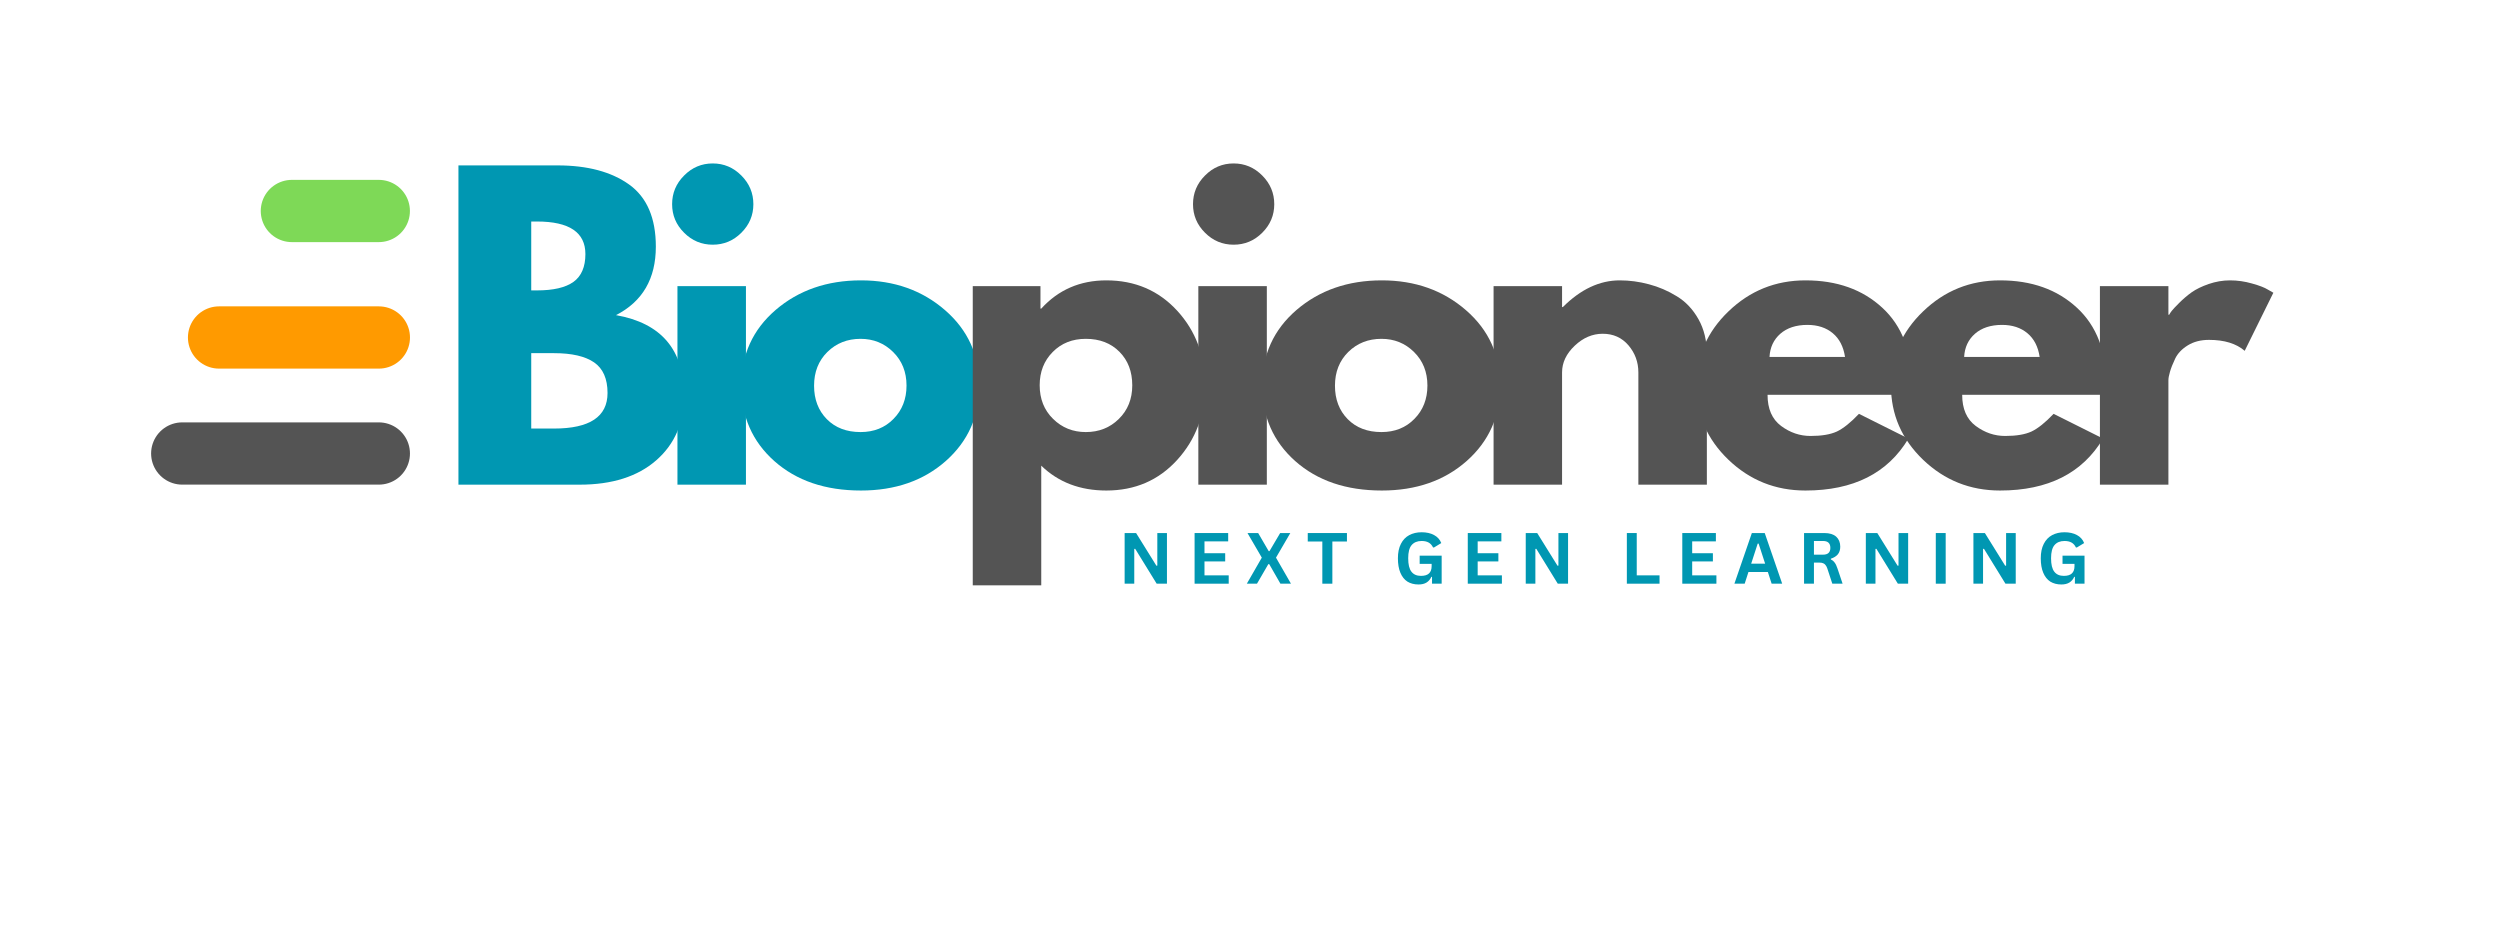 <svg xmlns="http://www.w3.org/2000/svg" xmlns:xlink="http://www.w3.org/1999/xlink" width="400" zoomAndPan="magnify" viewBox="0 0 300 112.5" height="150" preserveAspectRatio="xMidYMid meet" version="1.0"><defs><g/></defs><g fill="#0097b2" fill-opacity="1"><g transform="translate(52.232, 58.16)"><g><path d="M 2.781 -38.312 L 14.672 -38.312 C 18.266 -38.312 21.129 -37.547 23.266 -36.016 C 25.398 -34.484 26.469 -32 26.469 -28.562 C 26.469 -24.719 24.875 -21.977 21.688 -20.344 C 27.133 -19.383 29.859 -16.164 29.859 -10.688 C 29.859 -7.457 28.742 -4.867 26.516 -2.922 C 24.285 -0.973 21.223 0 17.328 0 L 2.781 0 Z M 11.516 -23.312 L 12.219 -23.312 C 14.164 -23.312 15.617 -23.648 16.578 -24.328 C 17.535 -25.016 18.016 -26.129 18.016 -27.672 C 18.016 -30.273 16.082 -31.578 12.219 -31.578 L 11.516 -31.578 Z M 11.516 -6.734 L 14.25 -6.734 C 18.531 -6.734 20.672 -8.156 20.672 -11 C 20.672 -12.707 20.133 -13.93 19.062 -14.672 C 17.988 -15.41 16.383 -15.781 14.25 -15.781 L 11.516 -15.781 Z M 11.516 -6.734 "/></g></g></g><g fill="#0097b2" fill-opacity="1"><g transform="translate(78.513, 58.16)"><g><path d="M 3.578 -37.094 C 4.535 -38.062 5.68 -38.547 7.016 -38.547 C 8.348 -38.547 9.492 -38.062 10.453 -37.094 C 11.41 -36.133 11.891 -34.988 11.891 -33.656 C 11.891 -32.332 11.41 -31.191 10.453 -30.234 C 9.492 -29.273 8.348 -28.797 7.016 -28.797 C 5.68 -28.797 4.535 -29.273 3.578 -30.234 C 2.617 -31.191 2.141 -32.332 2.141 -33.656 C 2.141 -34.988 2.617 -36.133 3.578 -37.094 Z M 2.781 -23.828 L 2.781 0 L 11 0 L 11 -23.828 Z M 2.781 -23.828 "/></g></g></g><g fill="#0097b2" fill-opacity="1"><g transform="translate(87.892, 58.16)"><g><path d="M 5.031 -2.828 C 2.383 -5.18 1.062 -8.203 1.062 -11.891 C 1.062 -15.578 2.438 -18.602 5.188 -20.969 C 7.945 -23.332 11.359 -24.516 15.422 -24.516 C 19.41 -24.516 22.773 -23.32 25.516 -20.938 C 28.254 -18.562 29.625 -15.547 29.625 -11.891 C 29.625 -8.234 28.285 -5.219 25.609 -2.844 C 22.93 -0.477 19.535 0.703 15.422 0.703 C 11.148 0.703 7.688 -0.473 5.031 -2.828 Z M 11.391 -15.922 C 10.328 -14.867 9.797 -13.52 9.797 -11.875 C 9.797 -10.238 10.305 -8.898 11.328 -7.859 C 12.348 -6.828 13.695 -6.312 15.375 -6.312 C 16.977 -6.312 18.297 -6.836 19.328 -7.891 C 20.367 -8.941 20.891 -10.273 20.891 -11.891 C 20.891 -13.523 20.352 -14.867 19.281 -15.922 C 18.219 -16.973 16.914 -17.5 15.375 -17.5 C 13.789 -17.5 12.461 -16.973 11.391 -15.922 Z M 11.391 -15.922 "/></g></g></g><g fill="#545454" fill-opacity="1"><g transform="translate(113.95, 58.16)"><g><path d="M 27.312 -20.875 C 29.539 -18.445 30.656 -15.469 30.656 -11.938 C 30.656 -8.406 29.539 -5.414 27.312 -2.969 C 25.082 -0.52 22.25 0.703 18.812 0.703 C 15.656 0.703 13.051 -0.289 11 -2.281 L 11 12.078 L 2.781 12.078 L 2.781 -23.828 L 10.906 -23.828 L 10.906 -21.125 L 11 -21.125 C 13.051 -23.383 15.656 -24.516 18.812 -24.516 C 22.25 -24.516 25.082 -23.301 27.312 -20.875 Z M 20.312 -7.891 C 21.383 -8.941 21.922 -10.285 21.922 -11.922 C 21.922 -13.566 21.41 -14.906 20.391 -15.938 C 19.367 -16.977 18.02 -17.5 16.344 -17.5 C 14.738 -17.5 13.414 -16.973 12.375 -15.922 C 11.332 -14.867 10.812 -13.539 10.812 -11.938 C 10.812 -10.289 11.348 -8.941 12.422 -7.891 C 13.492 -6.836 14.801 -6.312 16.344 -6.312 C 17.926 -6.312 19.25 -6.836 20.312 -7.891 Z M 20.312 -7.891 "/></g></g></g><g fill="#545454" fill-opacity="1"><g transform="translate(141.02, 58.16)"><g><path d="M 3.578 -37.094 C 4.535 -38.062 5.68 -38.547 7.016 -38.547 C 8.348 -38.547 9.492 -38.062 10.453 -37.094 C 11.41 -36.133 11.891 -34.988 11.891 -33.656 C 11.891 -32.332 11.41 -31.191 10.453 -30.234 C 9.492 -29.273 8.348 -28.797 7.016 -28.797 C 5.68 -28.797 4.535 -29.273 3.578 -30.234 C 2.617 -31.191 2.141 -32.332 2.141 -33.656 C 2.141 -34.988 2.617 -36.133 3.578 -37.094 Z M 2.781 -23.828 L 2.781 0 L 11 0 L 11 -23.828 Z M 2.781 -23.828 "/></g></g></g><g fill="#545454" fill-opacity="1"><g transform="translate(150.399, 58.16)"><g><path d="M 5.031 -2.828 C 2.383 -5.18 1.062 -8.203 1.062 -11.891 C 1.062 -15.578 2.438 -18.602 5.188 -20.969 C 7.945 -23.332 11.359 -24.516 15.422 -24.516 C 19.41 -24.516 22.773 -23.32 25.516 -20.938 C 28.254 -18.562 29.625 -15.547 29.625 -11.891 C 29.625 -8.234 28.285 -5.219 25.609 -2.844 C 22.93 -0.477 19.535 0.703 15.422 0.703 C 11.148 0.703 7.688 -0.473 5.031 -2.828 Z M 11.391 -15.922 C 10.328 -14.867 9.797 -13.52 9.797 -11.875 C 9.797 -10.238 10.305 -8.898 11.328 -7.859 C 12.348 -6.828 13.695 -6.312 15.375 -6.312 C 16.977 -6.312 18.297 -6.836 19.328 -7.891 C 20.367 -8.941 20.891 -10.273 20.891 -11.891 C 20.891 -13.523 20.352 -14.867 19.281 -15.922 C 18.219 -16.973 16.914 -17.5 15.375 -17.5 C 13.789 -17.5 12.461 -16.973 11.391 -15.922 Z M 11.391 -15.922 "/></g></g></g><g fill="#545454" fill-opacity="1"><g transform="translate(176.448, 58.16)"><g><path d="M 2.781 0 L 2.781 -23.828 L 11 -23.828 L 11 -21.312 L 11.094 -21.312 C 13.227 -23.445 15.504 -24.516 17.922 -24.516 C 19.098 -24.516 20.266 -24.359 21.422 -24.047 C 22.586 -23.742 23.703 -23.266 24.766 -22.609 C 25.836 -21.961 26.707 -21.039 27.375 -19.844 C 28.039 -18.656 28.375 -17.273 28.375 -15.703 L 28.375 0 L 20.156 0 L 20.156 -13.469 C 20.156 -14.707 19.758 -15.789 18.969 -16.719 C 18.176 -17.645 17.145 -18.109 15.875 -18.109 C 14.645 -18.109 13.523 -17.629 12.516 -16.672 C 11.504 -15.711 11 -14.645 11 -13.469 L 11 0 Z M 2.781 0 "/></g></g></g><g fill="#545454" fill-opacity="1"><g transform="translate(202.497, 58.16)"><g><path d="M 26.891 -10.781 L 9.609 -10.781 C 9.609 -9.102 10.148 -7.859 11.234 -7.047 C 12.316 -6.242 13.492 -5.844 14.766 -5.844 C 16.098 -5.844 17.148 -6.02 17.922 -6.375 C 18.691 -6.738 19.578 -7.445 20.578 -8.5 L 26.516 -5.531 C 24.035 -1.375 19.914 0.703 14.156 0.703 C 10.57 0.703 7.492 -0.523 4.922 -2.984 C 2.348 -5.453 1.062 -8.422 1.062 -11.891 C 1.062 -15.359 2.348 -18.328 4.922 -20.797 C 7.492 -23.273 10.57 -24.516 14.156 -24.516 C 17.938 -24.516 21.008 -23.422 23.375 -21.234 C 25.75 -19.055 26.938 -15.941 26.938 -11.891 C 26.938 -11.328 26.922 -10.957 26.891 -10.781 Z M 9.844 -15.328 L 18.906 -15.328 C 18.719 -16.566 18.227 -17.516 17.438 -18.172 C 16.645 -18.836 15.629 -19.172 14.391 -19.172 C 13.035 -19.172 11.953 -18.816 11.141 -18.109 C 10.336 -17.398 9.906 -16.473 9.844 -15.328 Z M 9.844 -15.328 "/></g></g></g><g fill="#545454" fill-opacity="1"><g transform="translate(225.853, 58.16)"><g><path d="M 26.891 -10.781 L 9.609 -10.781 C 9.609 -9.102 10.148 -7.859 11.234 -7.047 C 12.316 -6.242 13.492 -5.844 14.766 -5.844 C 16.098 -5.844 17.148 -6.02 17.922 -6.375 C 18.691 -6.738 19.578 -7.445 20.578 -8.5 L 26.516 -5.531 C 24.035 -1.375 19.914 0.703 14.156 0.703 C 10.57 0.703 7.492 -0.523 4.922 -2.984 C 2.348 -5.453 1.062 -8.422 1.062 -11.891 C 1.062 -15.359 2.348 -18.328 4.922 -20.797 C 7.492 -23.273 10.57 -24.516 14.156 -24.516 C 17.938 -24.516 21.008 -23.422 23.375 -21.234 C 25.75 -19.055 26.938 -15.941 26.938 -11.891 C 26.938 -11.328 26.922 -10.957 26.891 -10.781 Z M 9.844 -15.328 L 18.906 -15.328 C 18.719 -16.566 18.227 -17.516 17.438 -18.172 C 16.645 -18.836 15.629 -19.172 14.391 -19.172 C 13.035 -19.172 11.953 -18.816 11.141 -18.109 C 10.336 -17.398 9.906 -16.473 9.844 -15.328 Z M 9.844 -15.328 "/></g></g></g><g fill="#545454" fill-opacity="1"><g transform="translate(249.209, 58.16)"><g><path d="M 2.781 0 L 2.781 -23.828 L 11 -23.828 L 11 -20.391 L 11.094 -20.391 C 11.156 -20.516 11.254 -20.664 11.391 -20.844 C 11.535 -21.031 11.836 -21.352 12.297 -21.812 C 12.766 -22.281 13.258 -22.703 13.781 -23.078 C 14.312 -23.453 14.992 -23.785 15.828 -24.078 C 16.672 -24.367 17.523 -24.516 18.391 -24.516 C 19.285 -24.516 20.164 -24.391 21.031 -24.141 C 21.906 -23.898 22.539 -23.656 22.938 -23.406 L 23.594 -23.031 L 20.156 -16.062 C 19.133 -16.938 17.707 -17.375 15.875 -17.375 C 14.883 -17.375 14.035 -17.156 13.328 -16.719 C 12.617 -16.281 12.113 -15.75 11.812 -15.125 C 11.52 -14.508 11.312 -13.984 11.188 -13.547 C 11.062 -13.117 11 -12.781 11 -12.531 L 11 0 Z M 2.781 0 "/></g></g></g><g fill="#0097b2" fill-opacity="1"><g transform="translate(134.159, 70.043)"><g><path d="M 1.953 0 L 0.797 0 L 0.797 -6.078 L 2.172 -6.078 L 4.609 -2.156 L 4.719 -2.172 L 4.719 -6.078 L 5.875 -6.078 L 5.875 0 L 4.641 0 L 2.062 -4.188 L 1.953 -4.172 Z M 1.953 0 "/></g></g></g><g fill="#0097b2" fill-opacity="1"><g transform="translate(142.554, 70.043)"><g><path d="M 1.984 -2.672 L 1.984 -1 L 4.891 -1 L 4.891 0 L 0.797 0 L 0.797 -6.078 L 4.828 -6.078 L 4.828 -5.078 L 1.984 -5.078 L 1.984 -3.656 L 4.469 -3.656 L 4.469 -2.672 Z M 1.984 -2.672 "/></g></g></g><g fill="#0097b2" fill-opacity="1"><g transform="translate(149.51, 70.043)"><g><path d="M 1.328 0 L 0.109 0 L 1.906 -3.125 L 0.188 -6.078 L 1.469 -6.078 L 2.734 -3.906 L 2.828 -3.906 L 4.109 -6.078 L 5.328 -6.078 L 3.609 -3.125 L 5.406 0 L 4.141 0 L 2.797 -2.344 L 2.688 -2.344 Z M 1.328 0 "/></g></g></g><g fill="#0097b2" fill-opacity="1"><g transform="translate(156.758, 70.043)"><g><path d="M 4.875 -6.078 L 4.875 -5.062 L 3.125 -5.062 L 3.125 0 L 1.922 0 L 1.922 -5.062 L 0.172 -5.062 L 0.172 -6.078 Z M 4.875 -6.078 "/></g></g></g><g fill="#0097b2" fill-opacity="1"><g transform="translate(163.527, 70.043)"><g/></g></g><g fill="#0097b2" fill-opacity="1"><g transform="translate(167.265, 70.043)"><g><path d="M 2.953 0.094 C 2.441 0.094 2 -0.02 1.625 -0.25 C 1.258 -0.488 0.977 -0.844 0.781 -1.312 C 0.582 -1.781 0.484 -2.359 0.484 -3.047 C 0.484 -3.734 0.602 -4.312 0.844 -4.781 C 1.082 -5.25 1.414 -5.598 1.844 -5.828 C 2.27 -6.055 2.766 -6.172 3.328 -6.172 C 3.91 -6.172 4.406 -6.062 4.812 -5.844 C 5.227 -5.625 5.52 -5.301 5.688 -4.875 L 4.812 -4.344 L 4.703 -4.344 C 4.578 -4.613 4.398 -4.812 4.172 -4.938 C 3.953 -5.062 3.672 -5.125 3.328 -5.125 C 2.805 -5.125 2.406 -4.957 2.125 -4.625 C 1.852 -4.301 1.719 -3.773 1.719 -3.047 C 1.719 -2.305 1.848 -1.77 2.109 -1.438 C 2.367 -1.102 2.75 -0.938 3.25 -0.938 C 3.688 -0.938 4.008 -1.035 4.219 -1.234 C 4.426 -1.43 4.531 -1.723 4.531 -2.109 L 4.531 -2.375 L 3.094 -2.375 L 3.094 -3.359 L 5.734 -3.359 L 5.734 0 L 4.578 0 L 4.578 -0.812 L 4.5 -0.828 C 4.375 -0.535 4.18 -0.305 3.922 -0.141 C 3.672 0.016 3.348 0.094 2.953 0.094 Z M 2.953 0.094 "/></g></g></g><g fill="#0097b2" fill-opacity="1"><g transform="translate(175.336, 70.043)"><g><path d="M 1.984 -2.672 L 1.984 -1 L 4.891 -1 L 4.891 0 L 0.797 0 L 0.797 -6.078 L 4.828 -6.078 L 4.828 -5.078 L 1.984 -5.078 L 1.984 -3.656 L 4.469 -3.656 L 4.469 -2.672 Z M 1.984 -2.672 "/></g></g></g><g fill="#0097b2" fill-opacity="1"><g transform="translate(182.292, 70.043)"><g><path d="M 1.953 0 L 0.797 0 L 0.797 -6.078 L 2.172 -6.078 L 4.609 -2.156 L 4.719 -2.172 L 4.719 -6.078 L 5.875 -6.078 L 5.875 0 L 4.641 0 L 2.062 -4.188 L 1.953 -4.172 Z M 1.953 0 "/></g></g></g><g fill="#0097b2" fill-opacity="1"><g transform="translate(190.687, 70.043)"><g/></g></g><g fill="#0097b2" fill-opacity="1"><g transform="translate(194.425, 70.043)"><g><path d="M 1.984 -6.078 L 1.984 -1 L 4.719 -1 L 4.719 0 L 0.797 0 L 0.797 -6.078 Z M 1.984 -6.078 "/></g></g></g><g fill="#0097b2" fill-opacity="1"><g transform="translate(201.078, 70.043)"><g><path d="M 1.984 -2.672 L 1.984 -1 L 4.891 -1 L 4.891 0 L 0.797 0 L 0.797 -6.078 L 4.828 -6.078 L 4.828 -5.078 L 1.984 -5.078 L 1.984 -3.656 L 4.469 -3.656 L 4.469 -2.672 Z M 1.984 -2.672 "/></g></g></g><g fill="#0097b2" fill-opacity="1"><g transform="translate(208.034, 70.043)"><g><path d="M 5.828 0 L 4.562 0 L 4.109 -1.406 L 1.781 -1.406 L 1.328 0 L 0.094 0 L 2.188 -6.078 L 3.734 -6.078 Z M 2.891 -4.812 L 2.109 -2.406 L 3.781 -2.406 L 3 -4.812 Z M 2.891 -4.812 "/></g></g></g><g fill="#0097b2" fill-opacity="1"><g transform="translate(215.689, 70.043)"><g><path d="M 0.797 0 L 0.797 -6.078 L 3.234 -6.078 C 3.859 -6.078 4.332 -5.93 4.656 -5.641 C 4.977 -5.348 5.141 -4.945 5.141 -4.438 C 5.141 -4.07 5.047 -3.77 4.859 -3.531 C 4.672 -3.301 4.391 -3.125 4.016 -3 L 4.016 -2.906 C 4.203 -2.82 4.352 -2.695 4.469 -2.531 C 4.594 -2.375 4.707 -2.133 4.812 -1.812 L 5.422 0 L 4.188 0 L 3.594 -1.812 C 3.531 -2 3.457 -2.141 3.375 -2.234 C 3.301 -2.336 3.207 -2.41 3.094 -2.453 C 2.977 -2.504 2.828 -2.531 2.641 -2.531 L 1.984 -2.531 L 1.984 0 Z M 3.078 -3.484 C 3.66 -3.484 3.953 -3.754 3.953 -4.297 C 3.953 -4.848 3.66 -5.125 3.078 -5.125 L 1.984 -5.125 L 1.984 -3.484 Z M 3.078 -3.484 "/></g></g></g><g fill="#0097b2" fill-opacity="1"><g transform="translate(223.103, 70.043)"><g><path d="M 1.953 0 L 0.797 0 L 0.797 -6.078 L 2.172 -6.078 L 4.609 -2.156 L 4.719 -2.172 L 4.719 -6.078 L 5.875 -6.078 L 5.875 0 L 4.641 0 L 2.062 -4.188 L 1.953 -4.172 Z M 1.953 0 "/></g></g></g><g fill="#0097b2" fill-opacity="1"><g transform="translate(231.498, 70.043)"><g><path d="M 1.984 0 L 0.797 0 L 0.797 -6.078 L 1.984 -6.078 Z M 1.984 0 "/></g></g></g><g fill="#0097b2" fill-opacity="1"><g transform="translate(236.013, 70.043)"><g><path d="M 1.953 0 L 0.797 0 L 0.797 -6.078 L 2.172 -6.078 L 4.609 -2.156 L 4.719 -2.172 L 4.719 -6.078 L 5.875 -6.078 L 5.875 0 L 4.641 0 L 2.062 -4.188 L 1.953 -4.172 Z M 1.953 0 "/></g></g></g><g fill="#0097b2" fill-opacity="1"><g transform="translate(244.409, 70.043)"><g><path d="M 2.953 0.094 C 2.441 0.094 2 -0.02 1.625 -0.25 C 1.258 -0.488 0.977 -0.844 0.781 -1.312 C 0.582 -1.781 0.484 -2.359 0.484 -3.047 C 0.484 -3.734 0.602 -4.312 0.844 -4.781 C 1.082 -5.25 1.414 -5.598 1.844 -5.828 C 2.27 -6.055 2.766 -6.172 3.328 -6.172 C 3.91 -6.172 4.406 -6.062 4.812 -5.844 C 5.227 -5.625 5.52 -5.301 5.688 -4.875 L 4.812 -4.344 L 4.703 -4.344 C 4.578 -4.613 4.398 -4.812 4.172 -4.938 C 3.953 -5.062 3.672 -5.125 3.328 -5.125 C 2.805 -5.125 2.406 -4.957 2.125 -4.625 C 1.852 -4.301 1.719 -3.773 1.719 -3.047 C 1.719 -2.305 1.848 -1.77 2.109 -1.438 C 2.367 -1.102 2.75 -0.938 3.25 -0.938 C 3.688 -0.938 4.008 -1.035 4.219 -1.234 C 4.426 -1.43 4.531 -1.723 4.531 -2.109 L 4.531 -2.375 L 3.094 -2.375 L 3.094 -3.359 L 5.734 -3.359 L 5.734 0 L 4.578 0 L 4.578 -0.812 L 4.5 -0.828 C 4.375 -0.535 4.18 -0.305 3.922 -0.141 C 3.672 0.016 3.348 0.094 2.953 0.094 Z M 2.953 0.094 "/></g></g></g><path stroke-linecap="round" transform="matrix(-0.747, 0, 0, -0.747, 49.195, 58.155)" fill="none" stroke-linejoin="miter" d="M 5 5 L 36.583 5 " stroke="#545454" stroke-width="10" stroke-opacity="1" stroke-miterlimit="4"/><path stroke-linecap="round" transform="matrix(-0.747, 0, 0, -0.747, 49.198, 44.235)" fill="none" stroke-linejoin="miter" d="M 5 5.002 L 30.671 5.002 " stroke="#ff9a00" stroke-width="10" stroke-opacity="1" stroke-miterlimit="4"/><path stroke-linecap="round" transform="matrix(-0.747, 0, 0, -0.747, 49.19, 29.052)" fill="none" stroke-linejoin="miter" d="M 5 4.997 L 18.962 4.997 " stroke="#7ed957" stroke-width="10" stroke-opacity="1" stroke-miterlimit="4"/></svg>